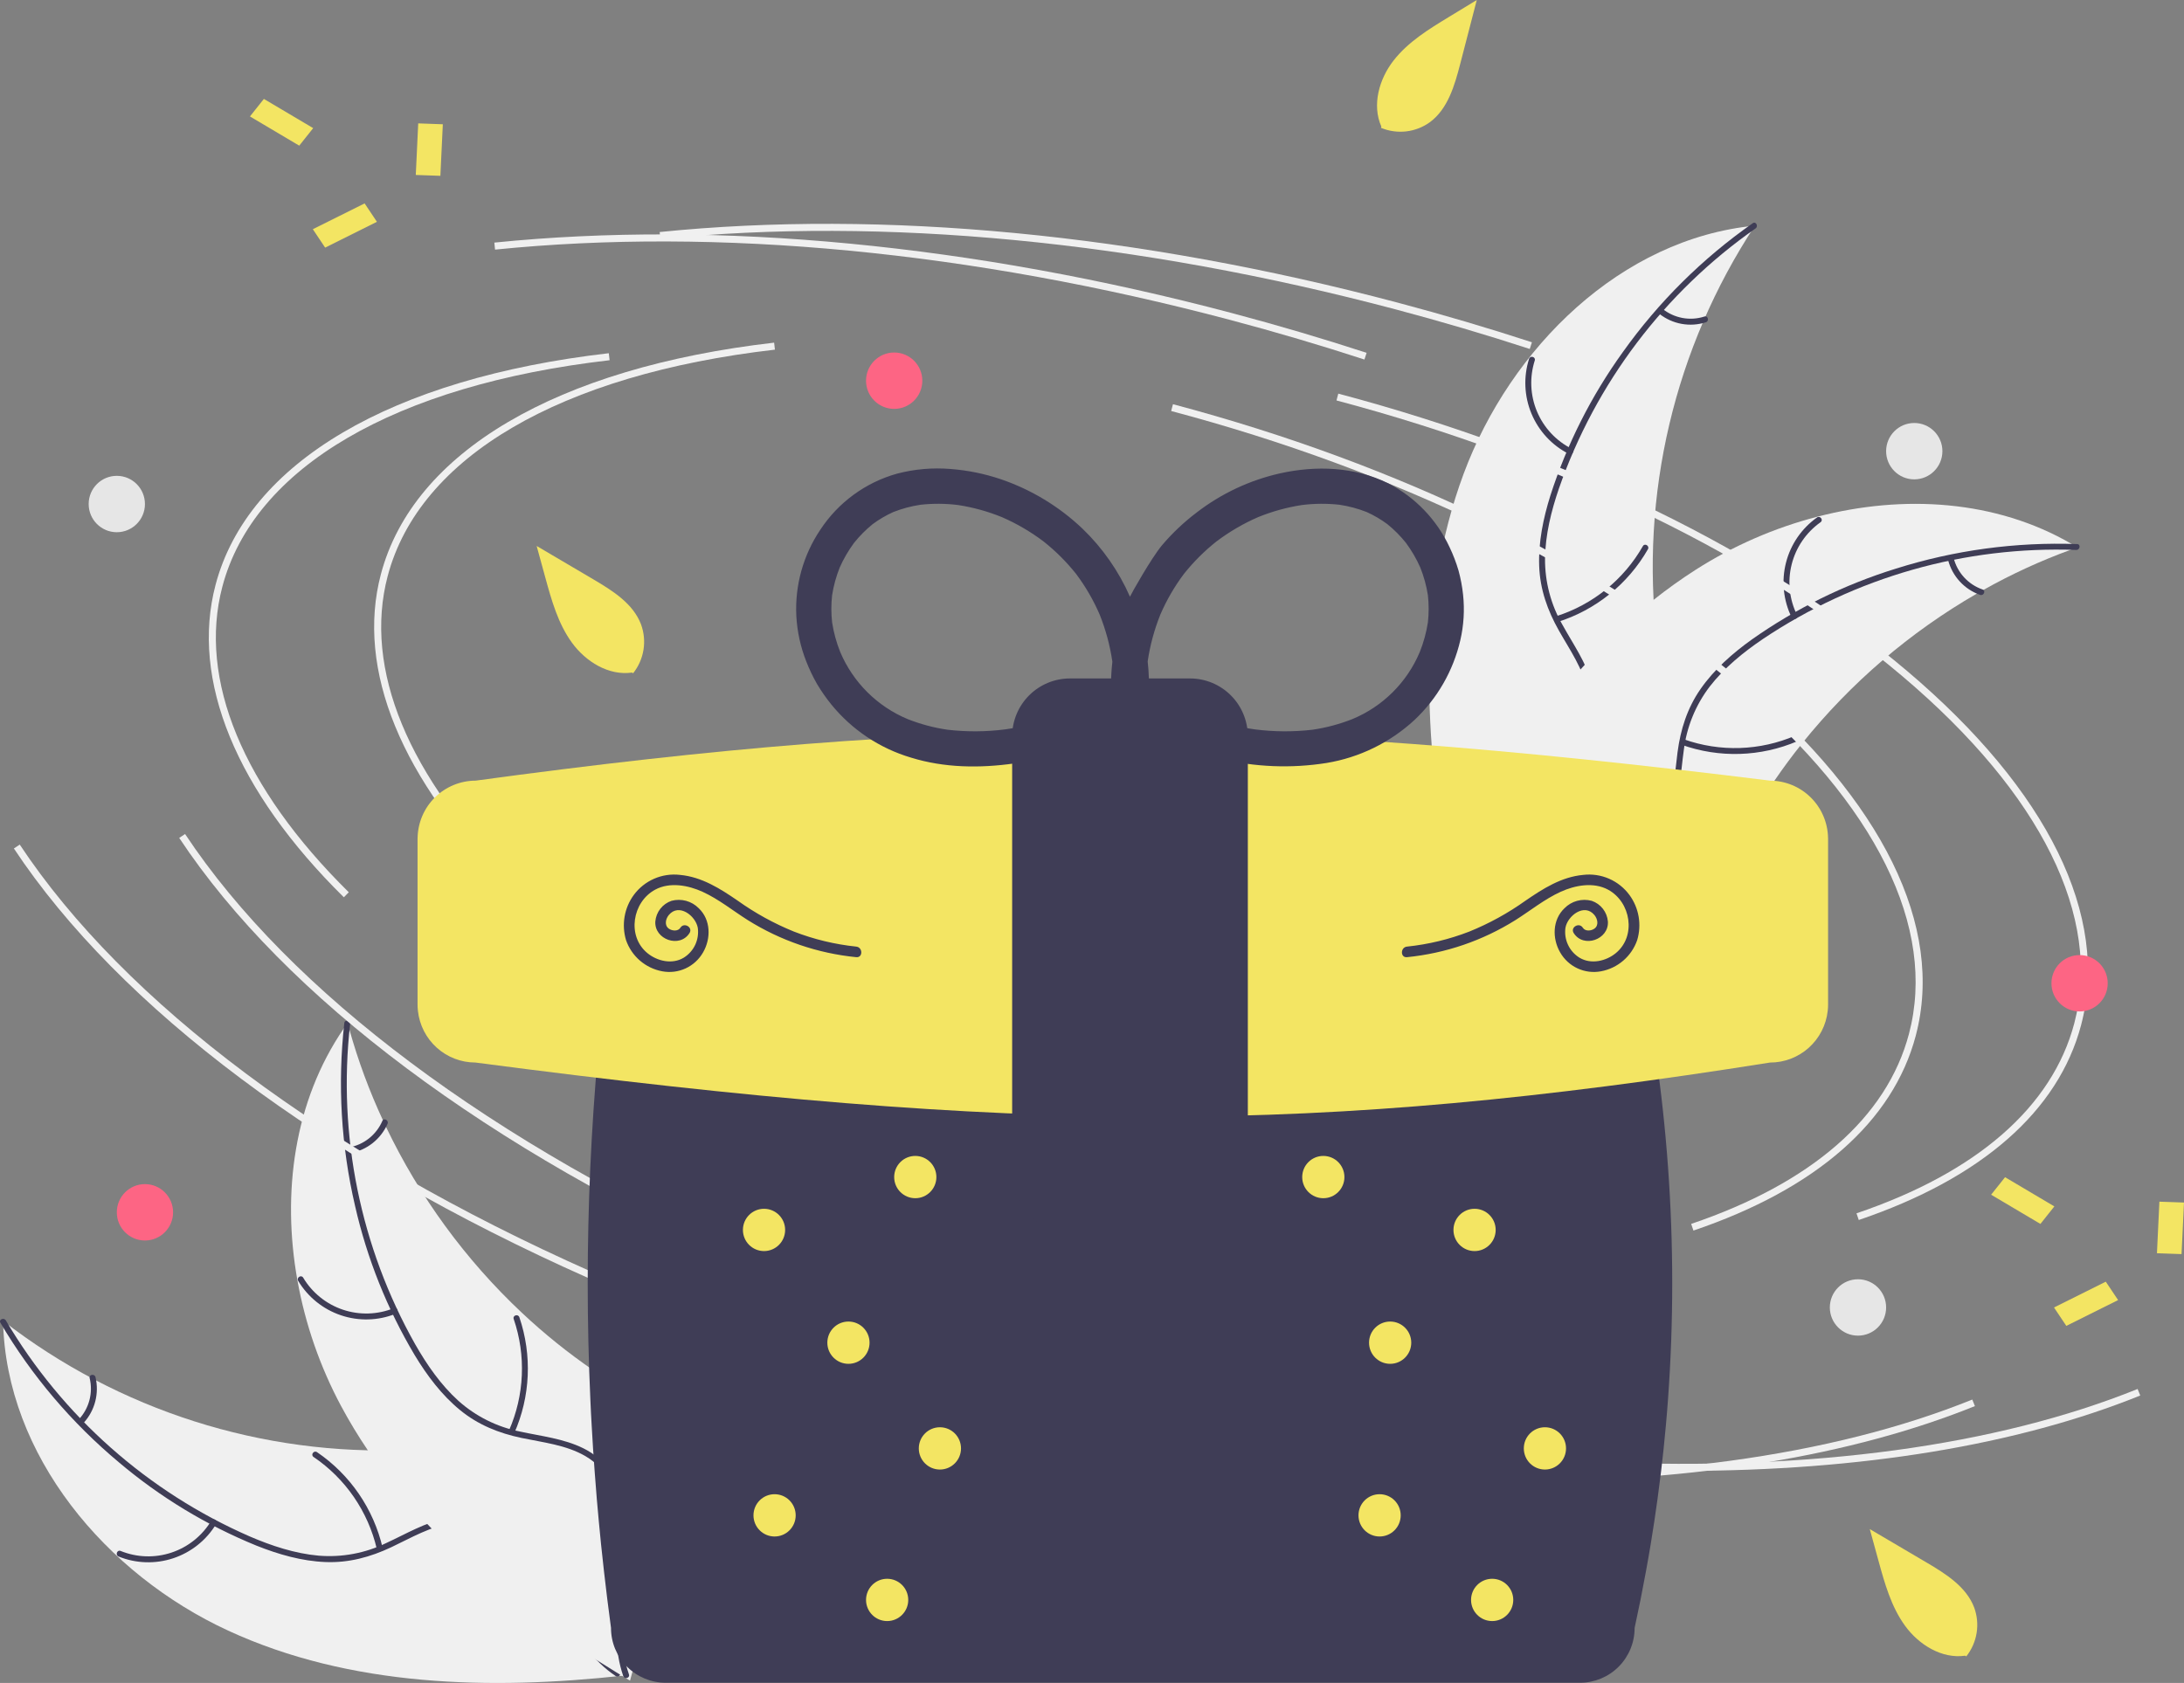 <svg width="445" height="343" viewBox="0 0 445 343" fill="none" xmlns="http://www.w3.org/2000/svg">
<rect x="0" y="0" width="445" height="343" fill="#808080" stroke="none"/>
<g clip-path="url(#clip0_48_450)">
<path d="M298.215 96.579C307.761 70.861 330.316 48.638 357.573 45.994C341.186 70.91 334.122 100.832 337.632 130.464C339.027 141.887 341.765 154.447 335.62 164.169C331.796 170.219 325.057 173.943 318.111 175.624C311.164 177.305 303.926 177.174 296.781 177.034L295.181 177.826C290.156 150.852 288.668 122.299 298.215 96.579Z" fill="#F0F0F0"/>
<path d="M357.705 46.554C339.123 59.562 325.105 78.106 317.64 99.552C316.068 104.156 314.874 108.963 314.805 113.853C314.775 118.619 316.018 123.306 318.407 127.428C320.557 131.316 323.206 135.043 324.376 139.387C325.609 143.966 324.604 148.598 322.085 152.554C319.004 157.394 314.371 160.836 309.723 164.044C304.563 167.606 299.147 171.224 295.989 176.82C295.607 177.498 294.579 176.864 294.961 176.187C300.454 166.451 311.983 162.914 319.036 154.644C322.327 150.785 324.478 145.909 323.46 140.771C322.57 136.277 319.842 132.431 317.631 128.514C315.309 124.4 313.792 120.131 313.616 115.371C313.435 110.503 314.444 105.638 315.891 101.014C319.25 90.552 324.23 80.685 330.648 71.773C337.917 61.562 346.876 52.672 357.136 45.488C357.771 45.043 358.336 46.113 357.705 46.554V46.554Z" fill="#3F3D56"/>
<path d="M319.638 92.504C316.217 90.761 313.526 87.856 312.045 84.308C310.565 80.76 310.391 76.8 311.555 73.135C311.794 72.395 312.953 72.731 312.715 73.472C311.625 76.883 311.787 80.571 313.172 83.872C314.558 87.173 317.075 89.87 320.27 91.474C320.964 91.823 320.328 92.852 319.638 92.504Z" fill="#3F3D56"/>
<path d="M317.058 125.6C324.539 123.233 330.855 118.127 334.746 111.3C335.131 110.624 336.158 111.258 335.774 111.934C331.712 119.03 325.128 124.33 317.338 126.777C316.595 127.009 316.319 125.832 317.058 125.6V125.6Z" fill="#3F3D56"/>
<path d="M338.743 62.935C339.927 63.886 341.327 64.528 342.819 64.802C344.311 65.077 345.848 64.976 347.291 64.508C348.03 64.266 348.306 65.444 347.571 65.685C345.974 66.194 344.277 66.303 342.628 66.004C340.979 65.704 339.428 65.004 338.111 63.966C337.979 63.878 337.885 63.743 337.848 63.589C337.811 63.434 337.835 63.272 337.913 63.134C337.998 62.998 338.132 62.901 338.288 62.864C338.443 62.826 338.607 62.852 338.743 62.935V62.935Z" fill="#3F3D56"/>
<path d="M423.272 111.552C422.815 111.716 422.357 111.881 421.897 112.055C415.759 114.295 409.813 117.032 404.117 120.237C403.673 120.478 403.226 120.728 402.79 120.982C389.149 128.851 377.086 139.189 367.212 151.47C363.287 156.361 359.74 161.544 356.6 166.974C352.264 174.474 348.159 182.951 341.791 188.416C341.133 188.994 340.44 189.53 339.716 190.022L296.269 179.72C296.182 179.647 296.092 179.584 296.004 179.51L294.251 179.179C294.393 178.887 294.547 178.588 294.69 178.297C294.772 178.127 294.863 177.96 294.945 177.791C295.003 177.679 295.061 177.567 295.107 177.462C295.126 177.425 295.145 177.387 295.162 177.36C295.208 177.255 295.261 177.163 295.304 177.068C296.16 175.394 297.03 173.722 297.912 172.054C297.914 172.044 297.914 172.044 297.926 172.037C304.682 159.342 312.555 147.101 322.032 136.447C322.318 136.126 322.605 135.796 322.91 135.48C327.208 130.701 331.889 126.283 336.906 122.268C339.66 120.079 342.523 118.03 345.484 116.131C353.143 111.238 361.523 107.583 370.316 105.3C387.846 100.75 406.633 101.869 422.097 110.854C422.493 111.084 422.879 111.312 423.272 111.552Z" fill="#F0F0F0"/>
<path d="M423.044 112.082C400.392 111.257 378.057 117.606 359.211 130.226C355.19 132.954 351.348 136.072 348.355 139.934C345.467 143.721 343.643 148.214 343.074 152.946C342.455 157.348 342.33 161.922 340.654 166.096C338.887 170.496 335.302 173.588 330.914 175.227C325.546 177.233 319.778 177.186 314.14 176.944C307.879 176.675 301.381 176.296 295.497 178.859C294.784 179.17 294.345 178.043 295.057 177.733C305.293 173.273 316.623 177.405 327.223 175.057C332.17 173.961 336.816 171.365 339.091 166.648C341.081 162.524 341.214 157.807 341.802 153.345C342.42 148.66 343.774 144.336 346.492 140.43C349.273 136.433 353.002 133.158 356.936 130.338C365.904 124.012 375.809 119.138 386.288 115.895C398.227 112.127 410.722 110.433 423.231 110.887C424.005 110.915 423.813 112.11 423.044 112.082L423.044 112.082Z" fill="#3F3D56"/>
<path d="M365.04 125.804C363.357 122.348 362.954 118.405 363.903 114.679C364.853 110.953 367.094 107.687 370.225 105.463C370.86 105.016 371.584 105.984 370.948 106.432C368.029 108.497 365.942 111.54 365.065 115.012C364.187 118.483 364.577 122.154 366.164 125.363C366.508 126.061 365.383 126.498 365.04 125.804V125.804Z" fill="#3F3D56"/>
<path d="M343.095 150.673C350.491 153.296 358.601 153.029 365.81 149.926C366.524 149.618 366.963 150.745 366.25 151.052C358.743 154.268 350.302 154.528 342.612 151.781C341.879 151.519 342.366 150.412 343.095 150.673Z" fill="#3F3D56"/>
<path d="M398.062 113.722C398.435 115.195 399.168 116.552 400.194 117.671C401.221 118.79 402.508 119.637 403.941 120.134C404.677 120.387 404.189 121.493 403.458 121.242C401.877 120.685 400.456 119.749 399.32 118.515C398.183 117.281 397.365 115.787 396.938 114.163C396.885 114.013 396.891 113.849 396.954 113.703C397.018 113.558 397.134 113.442 397.28 113.379C397.429 113.321 397.595 113.325 397.741 113.389C397.888 113.453 398.003 113.573 398.062 113.722V113.722Z" fill="#3F3D56"/>
<path d="M46.477 332.325C21.604 320.844 1.193 296.63 0.621 269.196C24.178 287.451 53.42 296.769 83.173 295.5C94.646 294.968 107.351 293.181 116.562 300.055C122.293 304.332 125.491 311.347 126.638 318.414C127.786 325.482 127.11 332.705 126.431 339.833L127.098 341.491C99.876 344.475 71.35 343.806 46.477 332.325Z" fill="#F0F0F0"/>
<path d="M1.188 269.107C12.729 288.655 30.124 304.062 50.901 313.141C55.364 315.058 60.059 316.614 64.919 317.053C69.659 317.443 74.418 316.554 78.7 314.479C82.731 312.624 86.64 310.259 91.051 309.418C95.701 308.532 100.234 309.886 103.981 312.701C108.565 316.145 111.64 321.035 114.482 325.921C117.637 331.346 120.828 337.031 126.159 340.608C126.804 341.042 126.095 342.02 125.451 341.588C116.177 335.363 113.528 323.577 105.831 315.906C102.239 312.326 97.549 309.809 92.359 310.438C87.821 310.987 83.787 313.423 79.722 315.336C75.453 317.345 71.09 318.539 66.34 318.356C61.482 318.169 56.717 316.793 52.225 314.998C42.068 310.852 32.624 305.131 24.241 298.045C14.628 290.011 6.458 280.389 0.084 269.594C-0.311 268.926 0.797 268.443 1.188 269.107H1.188Z" fill="#3F3D56"/>
<path d="M44.039 310.612C42.046 313.898 38.952 316.368 35.309 317.579C31.667 318.79 27.713 318.665 24.155 317.225C23.436 316.931 23.857 315.798 24.577 316.092C27.889 317.439 31.572 317.555 34.961 316.42C38.351 315.285 41.224 312.974 43.062 309.903C43.462 309.236 44.437 309.949 44.039 310.612Z" fill="#3F3D56"/>
<path d="M76.779 315.689C74.988 308.035 70.384 301.339 63.885 296.936C63.24 296.5 63.949 295.522 64.593 295.957C71.347 300.551 76.125 307.529 77.971 315.498C78.147 316.258 76.954 316.445 76.779 315.689Z" fill="#3F3D56"/>
<path d="M16.057 289.289C17.093 288.179 17.837 286.828 18.223 285.358C18.609 283.888 18.625 282.345 18.268 280.868C18.083 280.111 19.276 279.925 19.46 280.677C19.846 282.311 19.827 284.015 19.404 285.64C18.981 287.265 18.168 288.761 17.035 289.999C16.938 290.124 16.797 290.208 16.64 290.233C16.484 290.258 16.323 290.223 16.192 290.134C16.063 290.039 15.977 289.897 15.951 289.739C15.926 289.581 15.964 289.419 16.057 289.289Z" fill="#3F3D56"/>
<path d="M70.82 208.502C70.949 208.972 71.078 209.441 71.217 209.914C72.983 216.216 75.257 222.364 78.016 228.297C78.222 228.759 78.438 229.224 78.657 229.68C85.458 243.903 94.834 256.737 106.311 267.53C110.881 271.821 115.771 275.757 120.937 279.304C128.073 284.202 136.199 288.945 141.156 295.72C141.682 296.421 142.163 297.154 142.598 297.914L129.065 340.548C128.986 340.629 128.916 340.714 128.837 340.796L128.374 342.523C128.095 342.359 127.809 342.182 127.53 342.018C127.367 341.923 127.208 341.819 127.045 341.724C126.938 341.658 126.831 341.592 126.73 341.538C126.695 341.516 126.659 341.494 126.633 341.475C126.532 341.422 126.444 341.361 126.354 341.311C124.752 340.329 123.154 339.335 121.561 338.327C121.551 338.324 121.551 338.324 121.544 338.311C109.422 330.602 97.835 321.811 87.948 311.538C87.651 311.228 87.344 310.917 87.053 310.588C82.622 305.932 78.578 300.922 74.962 295.606C72.991 292.689 71.169 289.674 69.503 286.572C65.212 278.549 62.208 269.9 60.599 260.942C57.396 243.083 59.928 224.396 70.037 209.623C70.296 209.246 70.552 208.877 70.82 208.502Z" fill="#F0F0F0"/>
<path d="M71.33 208.77C68.799 231.341 73.43 254.137 84.565 273.92C86.977 278.144 89.789 282.218 93.407 285.5C96.957 288.672 101.291 290.833 105.957 291.759C110.29 292.71 114.832 293.18 118.859 295.17C123.104 297.268 125.91 301.084 127.21 305.592C128.801 311.107 128.319 316.866 127.652 322.482C126.911 328.717 126.044 335.182 128.15 341.254C128.405 341.989 127.251 342.343 126.996 341.609C123.332 331.044 128.299 320.036 126.762 309.267C126.045 304.242 123.813 299.403 119.291 296.774C115.337 294.474 110.653 293.986 106.257 293.061C101.642 292.089 97.441 290.41 93.759 287.399C89.992 284.318 87.014 280.346 84.506 276.202C78.887 266.764 74.785 256.499 72.349 245.784C69.501 233.57 68.759 220.958 70.155 208.493C70.242 207.722 71.416 208.004 71.33 208.77V208.77Z" fill="#3F3D56"/>
<path d="M80.606 267.762C77.04 269.183 73.085 269.288 69.449 268.058C65.813 266.827 62.732 264.342 60.755 261.045C60.358 260.377 61.376 259.727 61.774 260.396C63.608 263.469 66.479 265.784 69.867 266.923C73.256 268.061 76.939 267.949 80.251 266.606C80.972 266.314 81.322 267.472 80.606 267.762Z" fill="#3F3D56"/>
<path d="M103.696 291.567C106.865 284.375 107.212 276.251 104.668 268.815C104.416 268.078 105.57 267.724 105.822 268.46C108.455 276.204 108.076 284.657 104.762 292.134C104.446 292.846 103.382 292.276 103.696 291.567Z" fill="#3F3D56"/>
<path d="M71.075 233.855C72.57 233.594 73.975 232.964 75.167 232.023C76.358 231.082 77.297 229.86 77.901 228.465C78.208 227.749 79.272 228.32 78.967 229.032C78.293 230.569 77.254 231.918 75.94 232.961C74.626 234.003 73.078 234.707 71.43 235.012C71.277 235.053 71.114 235.035 70.974 234.961C70.834 234.886 70.727 234.761 70.676 234.611C70.629 234.458 70.646 234.292 70.72 234.151C70.795 234.009 70.923 233.903 71.075 233.855Z" fill="#3F3D56"/>
<path d="M103.747 180.718C81.768 159.038 72.486 136.42 77.608 117.032C84.182 92.151 113.385 74.948 157.73 69.834L157.893 71.261C114.166 76.303 85.408 93.12 78.994 117.399C74.009 136.268 83.157 158.391 104.752 179.694L103.747 180.718Z" fill="#F0F0F0"/>
<path d="M315.801 257.675C288.37 257.675 258.562 253.59 228.955 245.736C192.341 236.023 158.77 221.363 131.871 203.34L132.667 202.146C159.437 220.082 192.859 234.676 229.321 244.348C262.272 253.089 295.469 257.139 325.313 256.07L325.365 257.505C322.213 257.619 319.025 257.676 315.801 257.675Z" fill="#F0F0F0"/>
<path d="M378.729 248.643L378.27 247.282C402.803 238.97 418.147 225.582 422.644 208.562C428.36 186.925 415.942 161.817 387.676 137.863C359.265 113.788 318.297 93.811 272.316 81.614L272.683 80.225C318.865 92.476 360.032 112.556 388.601 136.767C417.313 161.099 429.896 186.727 424.03 208.929C419.404 226.437 403.739 240.17 378.729 248.643Z" fill="#F0F0F0"/>
<path d="M153.462 258.275C99.563 234.322 58.03 203.246 36.514 170.77L37.708 169.975C59.075 202.226 100.39 233.119 154.043 256.963L153.462 258.275Z" fill="#F0F0F0"/>
<path d="M342.966 299.773C337.407 299.773 331.753 299.648 326.003 299.4L326.065 297.965C368.97 299.826 406.826 294.681 435.548 283.083L436.084 284.416C411.029 294.532 379.095 299.773 342.966 299.773Z" fill="#F0F0F0"/>
<path d="M311.694 71.121C302.785 68.215 293.622 65.509 284.459 63.078C231.727 49.09 179.892 44.124 134.554 48.718L134.41 47.289C179.917 42.679 231.93 47.658 284.825 61.69C294.014 64.127 303.204 66.841 312.137 69.756L311.694 71.121Z" fill="#F0F0F0"/>
<path d="M70.061 182.872C48.083 161.192 38.8 138.574 43.923 119.186C50.496 94.305 79.699 77.102 124.044 71.988L124.208 73.415C80.481 78.458 51.723 95.275 45.309 119.554C40.323 138.422 49.471 160.546 71.067 181.849L70.061 182.872Z" fill="#F0F0F0"/>
<path d="M282.115 259.83C254.685 259.83 224.877 255.745 195.269 247.891C158.655 238.178 125.084 223.518 98.185 205.494L98.982 204.3C125.751 222.237 159.174 236.83 195.636 246.502C228.586 255.244 261.784 259.294 291.628 258.225L291.679 259.66C288.528 259.773 285.34 259.83 282.115 259.83Z" fill="#F0F0F0"/>
<path d="M345.044 250.797L344.585 249.437C369.117 241.125 384.461 227.736 388.958 210.716C394.675 189.08 382.256 163.972 353.99 140.018C325.58 115.942 284.612 95.965 238.631 83.768L238.998 82.379C285.179 94.63 326.347 114.711 354.915 138.921C383.628 163.253 396.21 188.881 390.344 211.084C385.718 228.592 370.054 242.324 345.044 250.797Z" fill="#F0F0F0"/>
<path d="M119.776 260.43C65.877 236.477 24.344 205.4 2.828 172.924L4.022 172.13C25.39 204.381 66.705 235.273 120.357 259.117L119.776 260.43Z" fill="#F0F0F0"/>
<path d="M309.281 301.927C303.721 301.927 298.067 301.803 292.318 301.554L292.379 300.119C335.285 301.981 373.141 296.836 401.863 285.238L402.399 286.57C377.344 296.686 345.41 301.927 309.281 301.927Z" fill="#F0F0F0"/>
<path d="M278.008 73.276C269.1 70.37 259.936 67.664 250.773 65.233C198.042 51.245 146.207 46.278 100.869 50.873L100.725 49.444C146.231 44.834 198.244 49.812 251.14 63.844C260.329 66.282 269.518 68.996 278.452 71.91L278.008 73.276Z" fill="#F0F0F0"/>
<path d="M135.607 179.927C132.661 179.93 129.838 181.104 127.755 183.191C125.672 185.278 124.501 188.107 124.498 191.059C120.274 222.22 118.863 253.7 120.283 285.115C120.367 287.121 120.461 288.955 120.569 290.725C120.727 293.649 120.927 296.734 121.164 299.899C121.3 301.766 121.443 303.638 121.601 305.505C121.864 308.544 122.153 311.633 122.46 314.684C122.654 316.549 122.854 318.422 123.069 320.287C123.481 323.952 123.947 327.708 124.494 331.771C124.489 334.73 125.656 337.57 127.74 339.666C129.824 341.763 132.654 342.944 135.607 342.951H321.952C324.897 342.948 327.721 341.774 329.803 339.687C331.886 337.6 333.057 334.771 333.061 331.819L333.069 331.742C333.899 327.953 334.672 324.091 335.367 320.264C335.739 318.246 336.06 316.414 336.348 314.662C336.871 311.472 337.336 308.385 337.73 305.486C337.999 303.54 338.242 301.656 338.453 299.883C338.8 296.981 339.114 293.982 339.412 290.714C339.576 288.938 339.725 287.103 339.871 285.106V285.105C342.149 253.617 339.858 221.965 333.069 191.136L333.061 191.059C333.057 188.107 331.886 185.278 329.803 183.191C327.721 181.104 324.897 179.93 321.952 179.927L135.607 179.927Z" fill="#3F3D56"/>
<path d="M236.014 227.582C195.637 227.582 152.853 223.906 96.858 216.551H96.852C93.949 216.547 91.15 215.469 88.99 213.525C86.832 211.58 85.465 208.906 85.152 206.014C85.101 205.579 85.077 205.142 85.078 204.704V170.95C85.077 170.878 85.08 170.806 85.088 170.734C85.151 167.633 86.423 164.679 88.631 162.505C90.839 160.331 93.808 159.109 96.904 159.1C194.324 145.828 253.503 145.829 360.698 159.103H360.703C363.797 159.124 366.76 160.356 368.96 162.536C371.159 164.717 372.42 167.673 372.473 170.773C372.479 170.832 372.482 170.891 372.48 170.95V204.704C372.482 205.143 372.457 205.582 372.406 206.018C372.089 208.917 370.713 211.596 368.544 213.541C366.375 215.486 363.565 216.559 360.654 216.554C314.341 223.905 276.381 227.582 236.014 227.582Z" fill="#F3E563"/>
<path d="M242.491 251.026H217.992C214.874 251.022 211.885 249.779 209.68 247.57C207.476 245.361 206.235 242.365 206.232 239.241V150.058C206.235 146.934 207.476 143.938 209.68 141.729C211.885 139.52 214.874 138.277 217.992 138.273H242.491C245.609 138.277 248.598 139.52 250.803 141.729C253.008 143.938 254.248 146.934 254.252 150.058V239.241C254.248 242.366 253.008 245.361 250.803 247.57C248.598 249.779 245.609 251.022 242.491 251.026Z" fill="#3F3D56"/>
<path d="M298.11 121.208C297.932 119.536 297.62 117.882 297.176 116.26C296.696 114.636 296.089 113.052 295.36 111.523C292.747 105.904 288.339 101.318 282.833 98.49C276 95.119 268.183 94.843 260.836 96.467C254.66 97.853 248.86 100.574 243.842 104.439C241.241 106.403 238.864 108.649 236.755 111.137C234.578 113.754 230.528 120.945 230.236 121.611C227.947 116.402 224.662 111.693 220.566 107.75C215.806 103.222 210.123 99.781 203.909 97.663C200.606 96.547 197.176 95.849 193.7 95.583C190.022 95.277 186.319 95.6 182.749 96.541C176.337 98.34 170.791 102.402 167.134 107.978C163.649 113.161 161.938 119.337 162.257 125.577C162.433 128.728 163.111 131.831 164.265 134.767C164.884 136.356 165.618 137.899 166.46 139.381C167.333 140.845 168.308 142.245 169.378 143.57C173.58 148.737 179.24 152.513 185.617 154.406C192.426 156.514 199.648 156.583 206.65 155.593C213.84 154.577 220.76 152.244 227.532 149.69C228.435 149.35 229.335 148.999 230.236 148.652C236.256 150.972 242.327 153.211 248.629 154.631C255.718 156.347 263.076 156.642 270.28 155.501C276.994 154.397 283.237 151.341 288.234 146.713C292.857 142.353 296.093 136.723 297.535 130.528C298.247 127.476 298.441 124.325 298.11 121.208ZM204.78 148.655C200.894 149.154 196.962 149.177 193.07 148.724C190.281 148.319 187.549 147.59 184.928 146.552C178.75 143.974 173.825 139.075 171.208 132.903C170.426 130.957 169.869 128.928 169.548 126.855C169.342 125.011 169.341 123.15 169.546 121.305C169.851 119.365 170.373 117.466 171.103 115.643C171.892 113.87 172.873 112.188 174.026 110.628C175.145 109.232 176.409 107.96 177.797 106.833C179.112 105.858 180.528 105.027 182.02 104.353C183.801 103.656 185.654 103.16 187.544 102.873C190.105 102.589 192.69 102.609 195.246 102.933C198.287 103.403 201.264 104.226 204.116 105.383C207.15 106.702 210.017 108.377 212.658 110.373C215.101 112.313 217.316 114.525 219.259 116.967C221.182 119.531 222.796 122.315 224.065 125.26C225.298 128.333 226.164 131.541 226.645 134.817L226.651 134.865C226.463 136.511 226.369 138.167 226.37 139.824C226.371 140.462 226.399 141.1 226.431 141.737C226.128 142.029 225.876 142.369 225.684 142.744C220.692 144.706 215.574 146.333 210.365 147.612C208.519 148.039 206.657 148.387 204.78 148.655ZM290.94 126.855C290.618 128.928 290.061 130.957 289.279 132.903C286.675 139.084 281.746 143.987 275.559 146.552C272.938 147.59 270.206 148.319 267.417 148.724C263.518 149.178 259.579 149.154 255.686 148.653C248.771 147.662 242.101 145.475 235.576 143.034C235.308 142.934 235.041 142.828 234.773 142.726C234.591 142.357 234.35 142.021 234.059 141.73C234.173 139.418 234.102 137.1 233.844 134.799C234.326 131.529 235.192 128.327 236.423 125.26C237.691 122.315 239.305 119.531 241.228 116.967C243.171 114.525 245.386 112.313 247.829 110.373C250.47 108.377 253.337 106.702 256.371 105.383C259.223 104.226 262.2 103.403 265.241 102.933C267.797 102.609 270.382 102.589 272.943 102.873C274.833 103.16 276.686 103.656 278.467 104.353C279.959 105.027 281.375 105.858 282.691 106.833C284.079 107.96 285.343 109.233 286.461 110.628C287.615 112.188 288.595 113.87 289.384 115.643C290.114 117.466 290.636 119.365 290.941 121.305C291.146 123.15 291.145 125.011 290.94 126.855Z" fill="#3F3D56"/>
<path d="M155.675 254.976C158.05 254.976 159.975 253.046 159.975 250.667C159.975 248.287 158.05 246.358 155.675 246.358C153.3 246.358 151.374 248.287 151.374 250.667C151.374 253.046 153.3 254.976 155.675 254.976Z" fill="#F3E563"/>
<path d="M186.493 244.203C188.868 244.203 190.793 242.274 190.793 239.894C190.793 237.514 188.868 235.585 186.493 235.585C184.118 235.585 182.193 237.514 182.193 239.894C182.193 242.274 184.118 244.203 186.493 244.203Z" fill="#F3E563"/>
<path d="M172.876 277.957C175.251 277.957 177.176 276.028 177.176 273.648C177.176 271.268 175.251 269.339 172.876 269.339C170.501 269.339 168.575 271.268 168.575 273.648C168.575 276.028 170.501 277.957 172.876 277.957Z" fill="#F3E563"/>
<path d="M300.45 254.976C302.825 254.976 304.751 253.046 304.751 250.667C304.751 248.287 302.825 246.358 300.45 246.358C298.075 246.358 296.15 248.287 296.15 250.667C296.15 253.046 298.075 254.976 300.45 254.976Z" fill="#F3E563"/>
<path d="M269.632 244.203C272.007 244.203 273.932 242.274 273.932 239.894C273.932 237.514 272.007 235.585 269.632 235.585C267.257 235.585 265.331 237.514 265.331 239.894C265.331 242.274 267.257 244.203 269.632 244.203Z" fill="#F3E563"/>
<path d="M283.249 277.957C285.624 277.957 287.55 276.028 287.55 273.648C287.55 271.268 285.624 269.339 283.249 269.339C280.874 269.339 278.949 271.268 278.949 273.648C278.949 276.028 280.874 277.957 283.249 277.957Z" fill="#F3E563"/>
<path d="M304.034 330.383C306.409 330.383 308.334 328.454 308.334 326.074C308.334 323.694 306.409 321.765 304.034 321.765C301.659 321.765 299.734 323.694 299.734 326.074C299.734 328.454 301.659 330.383 304.034 330.383Z" fill="#F3E563"/>
<path d="M314.785 299.502C317.16 299.502 319.085 297.573 319.085 295.193C319.085 292.813 317.16 290.884 314.785 290.884C312.41 290.884 310.484 292.813 310.484 295.193C310.484 297.573 312.41 299.502 314.785 299.502Z" fill="#F3E563"/>
<path d="M281.099 313.147C283.474 313.147 285.399 311.218 285.399 308.838C285.399 306.458 283.474 304.529 281.099 304.529C278.724 304.529 276.799 306.458 276.799 308.838C276.799 311.218 278.724 313.147 281.099 313.147Z" fill="#F3E563"/>
<path d="M180.76 330.383C183.134 330.383 185.06 328.454 185.06 326.074C185.06 323.694 183.134 321.765 180.76 321.765C178.385 321.765 176.459 323.694 176.459 326.074C176.459 328.454 178.385 330.383 180.76 330.383Z" fill="#F3E563"/>
<path d="M191.51 299.502C193.885 299.502 195.81 297.573 195.81 295.193C195.81 292.813 193.885 290.884 191.51 290.884C189.135 290.884 187.21 292.813 187.21 295.193C187.21 297.573 189.135 299.502 191.51 299.502Z" fill="#F3E563"/>
<path d="M157.825 313.147C160.2 313.147 162.125 311.218 162.125 308.838C162.125 306.458 160.2 304.529 157.825 304.529C155.45 304.529 153.524 306.458 153.524 308.838C153.524 311.218 155.45 313.147 157.825 313.147Z" fill="#F3E563"/>
<path d="M281.381 26.053C283.01 26.734 284.786 26.983 286.538 26.777C288.291 26.571 289.96 25.916 291.387 24.875C295.024 22.157 296.387 17.413 297.529 13.014L300.902 0L295.205 3.466C291.108 5.958 286.916 8.533 283.959 12.316C281.001 16.1 279.505 21.402 281.454 25.792" fill="#F3E563"/>
<path d="M129.003 137.216C130.103 135.834 130.829 134.19 131.111 132.445C131.393 130.7 131.221 128.911 130.613 127.251C129.001 123.002 124.82 120.389 120.911 118.083L109.344 111.268L111.11 117.708C112.38 122.339 113.704 127.084 116.525 130.97C119.346 134.857 124.025 137.751 128.773 137.075" fill="#F3E563"/>
<path d="M400.637 337.585C401.737 336.202 402.463 334.559 402.745 332.813C403.027 331.068 402.855 329.279 402.247 327.62C400.634 323.37 396.454 320.757 392.545 318.452L380.978 311.637L382.744 318.077C384.014 322.708 385.337 327.452 388.159 331.339C390.98 335.225 395.659 338.119 400.407 337.443" fill="#F3E563"/>
<path d="M182.193 83.334C185.36 83.334 187.927 80.761 187.927 77.588C187.927 74.415 185.36 71.843 182.193 71.843C179.026 71.843 176.459 74.415 176.459 77.588C176.459 80.761 179.026 83.334 182.193 83.334Z" fill="#FD6584"/>
<path d="M29.533 252.821C32.7 252.821 35.267 250.249 35.267 247.076C35.267 243.903 32.7 241.33 29.533 241.33C26.367 241.33 23.8 243.903 23.8 247.076C23.8 250.249 26.367 252.821 29.533 252.821Z" fill="#FD6584"/>
<path d="M423.725 206.14C426.891 206.14 429.458 203.568 429.458 200.395C429.458 197.222 426.891 194.65 423.725 194.65C420.558 194.65 417.991 197.222 417.991 200.395C417.991 203.568 420.558 206.14 423.725 206.14Z" fill="#FD6584"/>
<path d="M23.799 108.47C26.966 108.47 29.533 105.897 29.533 102.724C29.533 99.551 26.966 96.979 23.799 96.979C20.633 96.979 18.066 99.551 18.066 102.724C18.066 105.897 20.633 108.47 23.799 108.47Z" fill="#E6E6E6"/>
<path d="M378.572 272.212C381.739 272.212 384.306 269.639 384.306 266.466C384.306 263.293 381.739 260.721 378.572 260.721C375.405 260.721 372.838 263.293 372.838 266.466C372.838 269.639 375.405 272.212 378.572 272.212Z" fill="#E6E6E6"/>
<path d="M390.039 97.697C393.206 97.697 395.773 95.125 395.773 91.952C395.773 88.779 393.206 86.207 390.039 86.207C386.873 86.207 384.306 88.779 384.306 91.952C384.306 95.125 386.873 97.697 390.039 97.697Z" fill="#E6E6E6"/>
<path d="M138.636 189.074C138.141 189.86 136.939 189.745 136.264 189.254C135.327 188.572 135.63 187.259 136.276 186.483C138.326 184.017 141.717 186.621 142.174 189.07C142.344 190.264 142.161 191.482 141.646 192.573C141.132 193.663 140.309 194.579 139.281 195.205C136.941 196.594 133.903 195.898 131.892 194.235C127.696 190.768 128.839 183.824 133.499 181.315C136.473 179.714 140.233 180.417 143.162 181.758C146.46 183.268 149.296 185.582 152.346 187.511C159.037 191.708 166.607 194.298 174.463 195.079C175.838 195.219 175.829 193.064 174.463 192.924C170.11 192.473 165.836 191.442 161.754 189.858C157.717 188.218 153.884 186.11 150.335 183.577C146.744 181.111 142.992 178.715 138.549 178.308C136.755 178.098 134.938 178.367 133.283 179.089C131.627 179.811 130.192 180.959 129.123 182.417C128.172 183.722 127.535 185.229 127.263 186.822C126.991 188.414 127.09 190.048 127.554 191.595C128.112 193.213 129.088 194.654 130.383 195.771C131.678 196.889 133.245 197.642 134.925 197.955C136.542 198.261 138.214 198.054 139.708 197.362C141.202 196.67 142.444 195.529 143.259 194.096C144.895 191.262 144.842 187.454 142.371 185.104C141.663 184.383 140.776 183.863 139.802 183.597C138.828 183.332 137.8 183.33 136.825 183.593C135.927 183.897 135.136 184.457 134.55 185.204C133.964 185.951 133.608 186.853 133.526 187.8C133.288 191.479 138.5 193.32 140.493 190.161C141.234 188.986 139.374 187.904 138.636 189.074L138.636 189.074Z" fill="#3F3D56"/>
<path d="M322.506 189.074C323.001 189.859 324.203 189.745 324.878 189.254C325.815 188.572 325.511 187.259 324.866 186.483C322.816 184.017 319.425 186.621 318.968 189.07C318.798 190.264 318.981 191.482 319.496 192.573C320.01 193.663 320.832 194.579 321.861 195.205C324.2 196.594 327.239 195.898 329.25 194.235C333.445 190.768 332.303 183.824 327.643 181.315C324.669 179.714 320.909 180.417 317.98 181.758C314.682 183.268 311.846 185.582 308.796 187.511C302.104 191.708 294.535 194.298 286.679 195.079C285.303 195.219 285.313 193.064 286.679 192.924C291.032 192.473 295.306 191.442 299.387 189.858C303.425 188.218 307.258 186.11 310.807 183.577C314.398 181.111 318.149 178.715 322.593 178.308C324.387 178.098 326.203 178.367 327.859 179.089C329.514 179.811 330.95 180.959 332.019 182.417C332.97 183.722 333.606 185.229 333.879 186.822C334.151 188.414 334.051 190.048 333.588 191.595C333.03 193.213 332.053 194.654 330.759 195.771C329.464 196.888 327.897 197.642 326.217 197.955C324.6 198.261 322.927 198.054 321.433 197.362C319.939 196.67 318.698 195.529 317.883 194.096C316.247 191.262 316.3 187.454 318.771 185.104C319.479 184.383 320.365 183.863 321.34 183.597C322.314 183.332 323.341 183.33 324.317 183.593C325.215 183.897 326.006 184.457 326.592 185.204C327.177 185.951 327.533 186.853 327.616 187.8C327.854 191.479 322.642 193.319 320.649 190.161C319.908 188.986 321.767 187.904 322.506 189.074L322.506 189.074Z" fill="#3F3D56"/>
<path d="M63.812 26.114L60.972 29.685L50.928 23.731L53.767 20.161L63.812 26.114Z" fill="#F3E563"/>
<path d="M74.292 41.455L76.801 45.206L66.249 50.465L63.741 46.714L74.292 41.455Z" fill="#F3E563"/>
<path d="M85.215 25.148L90.228 25.326L89.729 35.835L84.716 35.658L85.215 25.148Z" fill="#F3E563"/>
<path d="M418.584 245.873L415.744 249.444L405.7 243.49L408.54 239.92L418.584 245.873Z" fill="#F3E563"/>
<path d="M429.065 261.214L431.573 264.965L421.021 270.224L418.513 266.473L429.065 261.214Z" fill="#F3E563"/>
<path d="M439.987 244.907L445 245.085L444.501 255.594L439.488 255.417L439.987 244.907Z" fill="#F3E563"/>
</g>
<defs>
<clipPath id="clip0_48_450">
<rect width="445" height="343" fill="white"/>
</clipPath>
</defs>
</svg>
